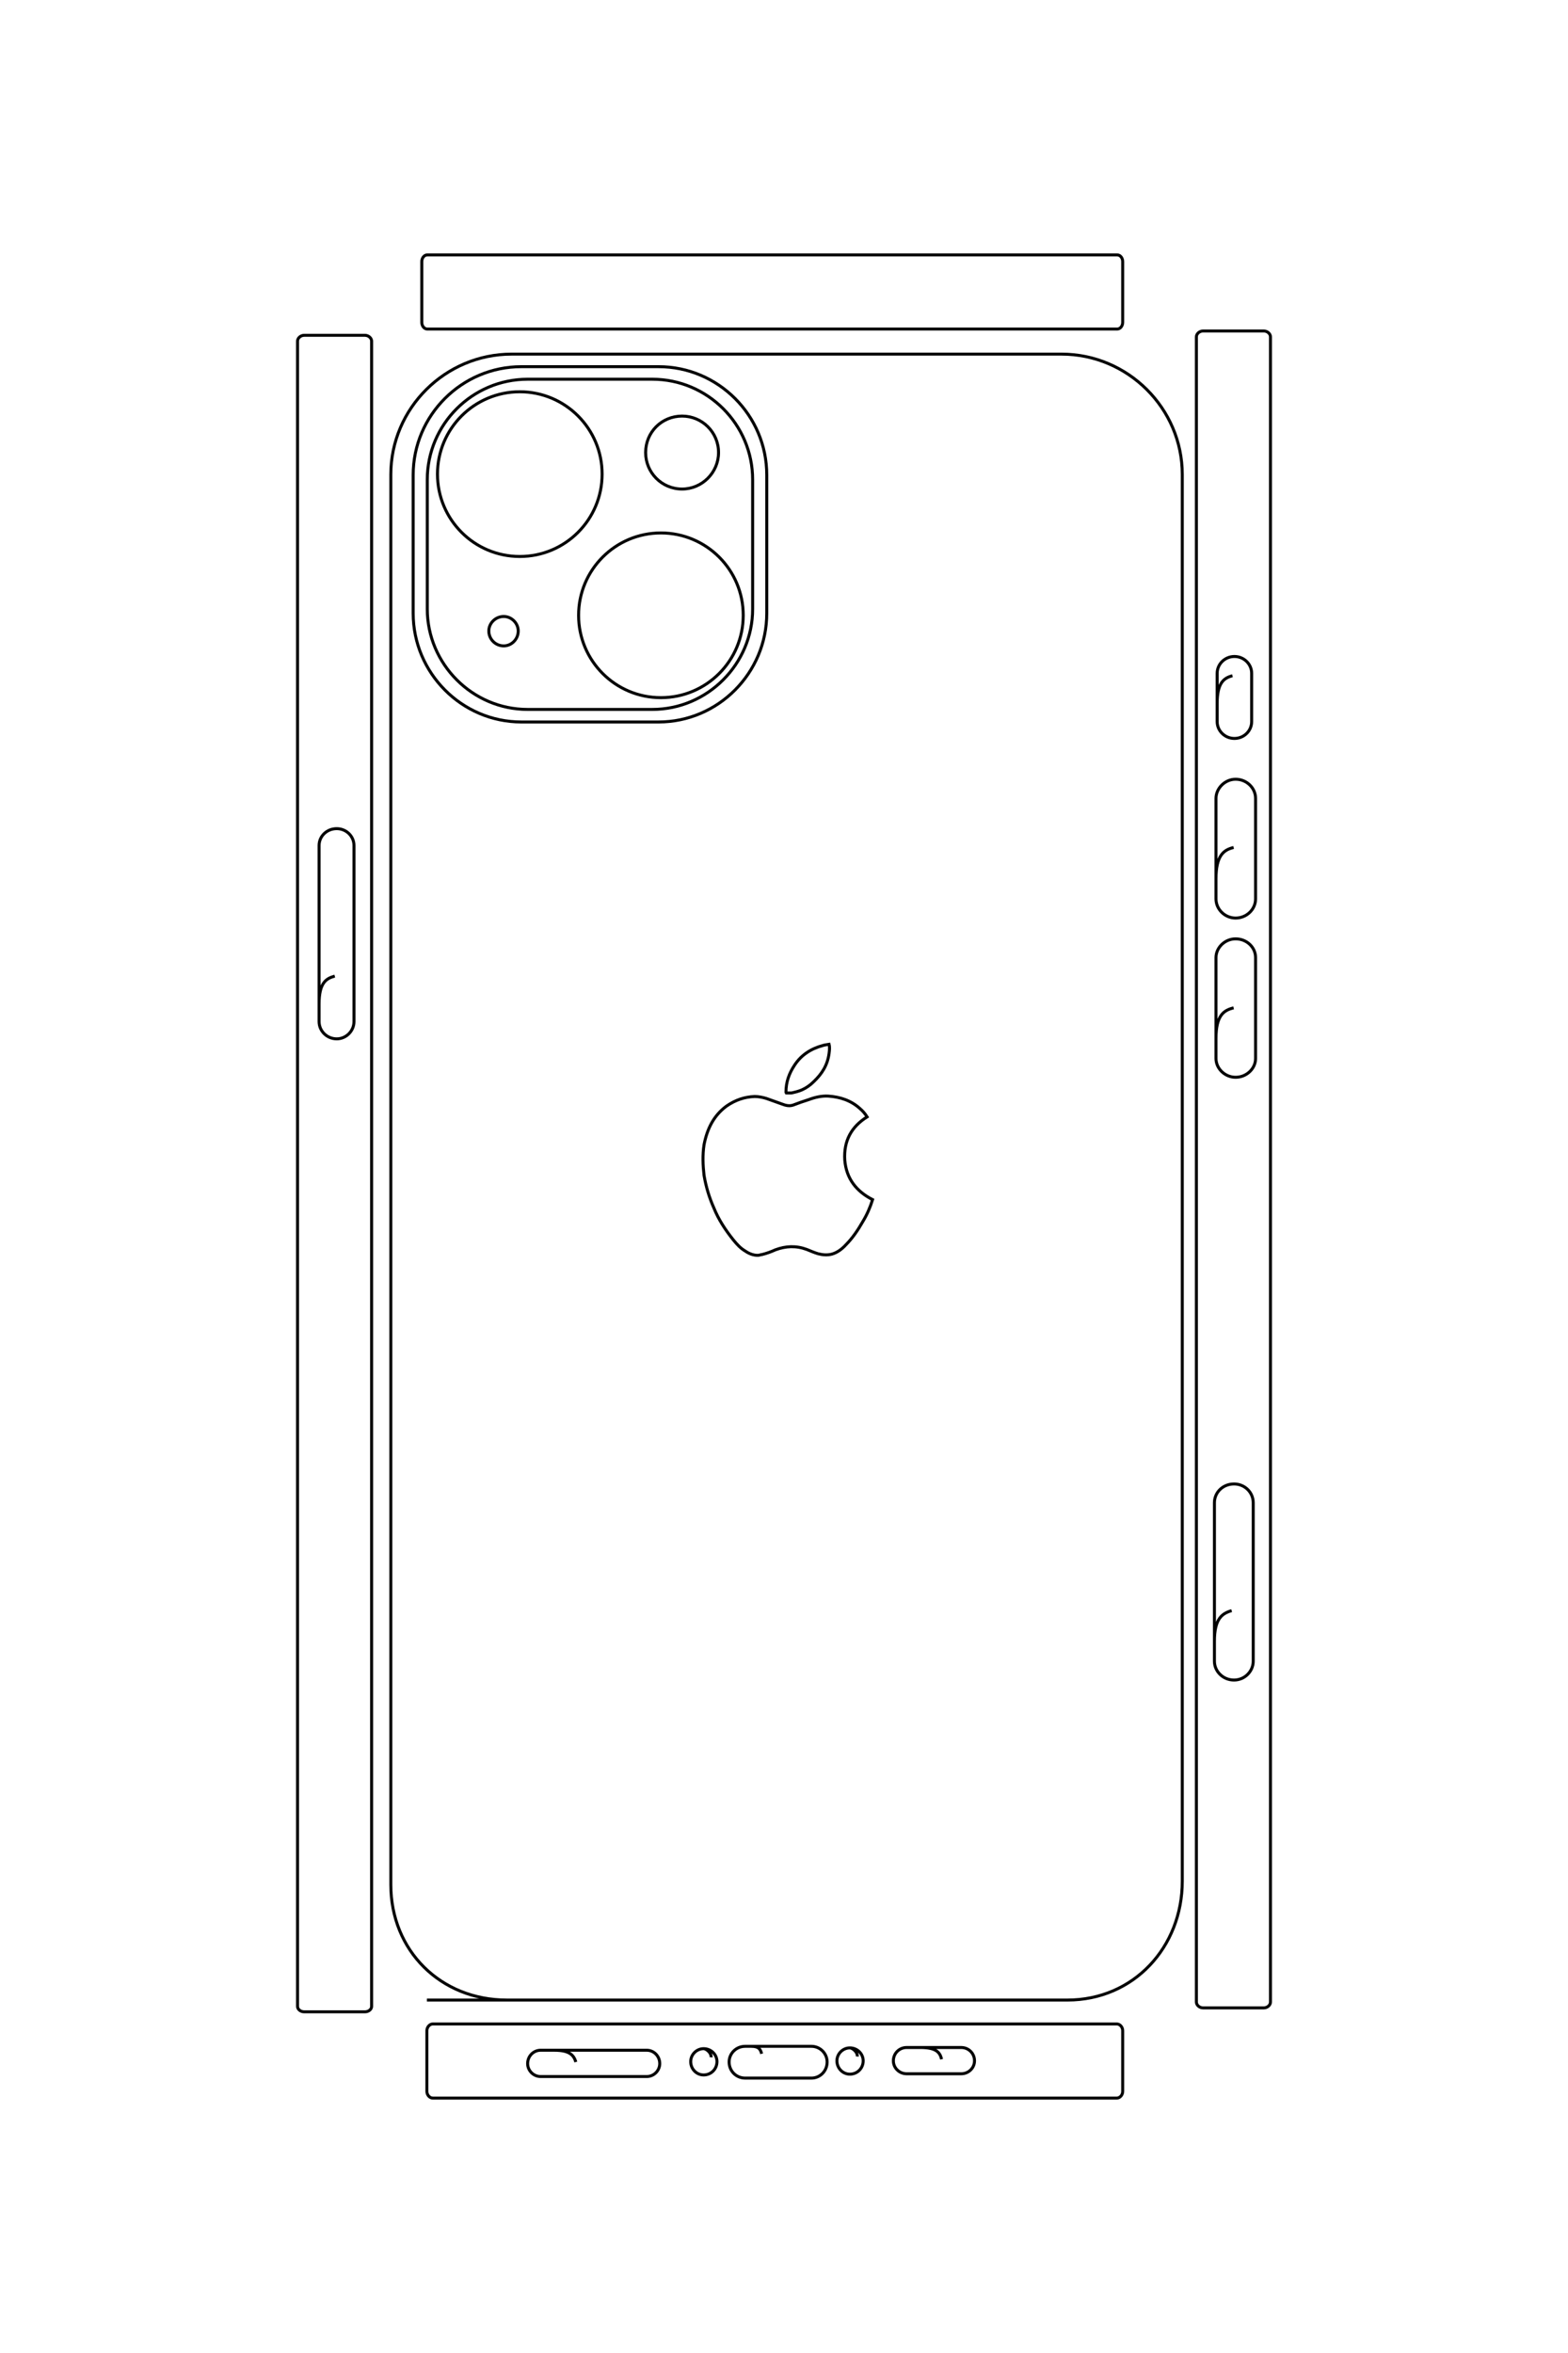 <?xml version="1.0" encoding="UTF-8"?>
<!DOCTYPE svg PUBLIC "-//W3C//DTD SVG 1.1//EN" "http://www.w3.org/Graphics/SVG/1.1/DTD/svg11.dtd">
<!-- Creator: CorelDRAW X8 -->
<svg xmlns="http://www.w3.org/2000/svg" xml:space="preserve" width="40mm" height="60mm" version="1.1" style="shape-rendering:geometricPrecision; text-rendering:geometricPrecision; image-rendering:optimizeQuality; fill-rule:evenodd; clip-rule:evenodd"
viewBox="0 0 4000 6000"
 xmlns:xlink="http://www.w3.org/1999/xlink">
 <defs>
  <style type="text/css">
   <![CDATA[
    .str0 {stroke:black;stroke-width:7.62}
    .fil0 {fill:none}
   ]]>
  </style>
 </defs>
 <g id="图层_x0020_1">
  <path class="fil0 str0" d="M3069 844l155 0c9,0 17,7 17,15l0 4246c0,8 -8,15 -17,15l-155 0c-9,0 -17,-7 -17,-15l0 -4246c0,-8 8,-15 17,-15zm75 879c-22,6 -39,18 -39,71l0 46c0,24 20,43 44,43l0 0c24,0 44,-19 44,-43l0 -123c0,-24 -20,-43 -44,-43l0 0c-24,0 -44,19 -44,43l0 77m42 367c-25,6 -45,20 -45,80l0 51c0,27 23,49 50,49l0 0c28,0 51,-22 51,-49l0 -256c0,-27 -23,-49 -51,-49l0 0c-27,0 -50,23 -50,49l0 205m45 329c-25,6 -45,19 -45,78l0 51c0,26 23,48 50,48l0 0c28,0 51,-22 51,-48l0 -257c0,-27 -23,-48 -51,-48l0 0c-27,0 -50,22 -50,48l0 206m40 1459c-24,7 -44,20 -44,78l0 51c0,26 22,48 50,48l0 0c27,0 49,-22 49,-48l0 -404c0,-27 -22,-48 -49,-48l0 0c-28,0 -50,21 -50,48l0 353m-1994 976l1745 0c8,0 15,8 15,17l0 155c0,9 -7,17 -15,17l-1745 0c-8,0 -15,-8 -15,-17l0 -155c0,-9 7,-17 15,-17zm1298 90c-4,-17 -13,-30 -54,-30l-35 0c-19,0 -34,15 -34,34l0 0c0,18 15,33 34,33l139 0c19,0 34,-15 34,-33l0 0c0,-19 -15,-34 -34,-34l-104 0m-161 23c1,-12 -13,-22 -19,-22 -18,0 -33,15 -33,33 0,19 15,34 33,34 19,0 34,-15 34,-34 0,-18 -15,-33 -34,-33m-225 15c-3,-11 -7,-19 -26,-19l-16 0c-23,0 -41,18 -41,40l0 0c0,23 18,41 41,41l169 0c22,0 40,-18 40,-41l0 0c0,-22 -18,-40 -40,-40l-153 0m-103 28c1,-12 -13,-22 -19,-22 -18,0 -33,15 -33,33 0,19 15,34 33,34 19,0 34,-15 34,-34 0,-18 -15,-33 -34,-33m-326 34c-5,-16 -14,-30 -55,-30l-35 0c-18,0 -33,15 -33,34l0 0c0,18 15,33 33,33l271 0c18,0 33,-15 33,-33l0 0c0,-19 -15,-34 -33,-34l-236 0m-638 -4373l155 0c9,0 17,7 17,15l0 4246c0,8 -8,14 -17,14l-155 0c-9,0 -17,-6 -17,-14l0 -4246c0,-8 8,-15 17,-15zm78 1634c-22,6 -40,17 -40,71l0 45c0,24 20,44 45,44l0 0c24,0 44,-20 44,-44l0 -449c0,-24 -20,-43 -44,-43l0 0c-25,0 -45,19 -45,43l0 404m276 -1910l1760 0c8,0 14,8 14,17l0 155c0,9 -6,17 -14,17l-1760 0c-8,0 -14,-8 -14,-17l0 -155c0,-9 6,-17 14,-17zm240 285l350 0c152,0 276,124 276,276l0 353c0,152 -124,277 -276,277l-350 0c-152,0 -276,-125 -276,-277l0 -353c0,-152 124,-276 276,-276zm-241 4165l1634 0c169,0 293,-135 293,-303l0 -3587c0,-169 -139,-307 -308,-307l-1403 0c-169,0 -308,138 -308,307l0 3596c0,168 127,294 296,294m53 -4133l318 0c141,0 256,115 256,256l0 330c0,140 -115,256 -256,256l-318 0c-141,0 -256,-116 -256,-256l0 -330c0,-141 115,-256 256,-256zm-20 32c116,0 210,94 210,210 0,116 -94,210 -210,210 -116,0 -210,-94 -210,-210 0,-116 94,-210 210,-210zm360 360c116,0 210,94 210,210 0,116 -94,210 -210,210 -116,0 -210,-94 -210,-210 0,-116 94,-210 210,-210zm54 -298c51,0 93,41 93,93 0,51 -42,93 -93,93 -52,0 -93,-42 -93,-93 0,-52 41,-93 93,-93zm-455 511c20,0 37,17 37,37 0,21 -17,38 -37,38 -21,0 -38,-17 -38,-38 0,-20 17,-37 38,-37zm830 1091c2,8 1,15 0,23 -4,30 -18,52 -39,72 -9,9 -19,16 -30,21 -9,4 -18,6 -27,8 -7,0 -13,0 -13,0 0,0 -1,-2 -1,-2 0,-26 8,-48 22,-69 17,-26 42,-42 72,-50 6,-2 11,-2 16,-3zm97 185c-40,25 -60,61 -57,110 4,48 30,80 71,101 -6,19 -14,38 -25,56 -12,21 -26,42 -43,59 -10,11 -22,20 -36,24 -12,3 -23,2 -35,-1 -10,-3 -19,-7 -29,-11 -27,-10 -53,-9 -80,1 -11,5 -22,9 -34,12 -3,0 -7,2 -11,2 -11,0 -22,-4 -32,-11 -12,-7 -21,-17 -30,-28 -20,-25 -38,-52 -50,-82 -12,-27 -20,-54 -25,-83 -3,-26 -4,-52 0,-78 8,-41 25,-75 58,-99 22,-15 45,-23 71,-24 10,0 20,2 30,5 14,5 28,10 42,15 2,1 4,1 6,2 7,2 14,2 20,0 13,-5 27,-10 40,-14 16,-6 33,-10 50,-9 30,2 58,11 81,32 7,6 13,13 18,21z"/>
 </g>
</svg>
